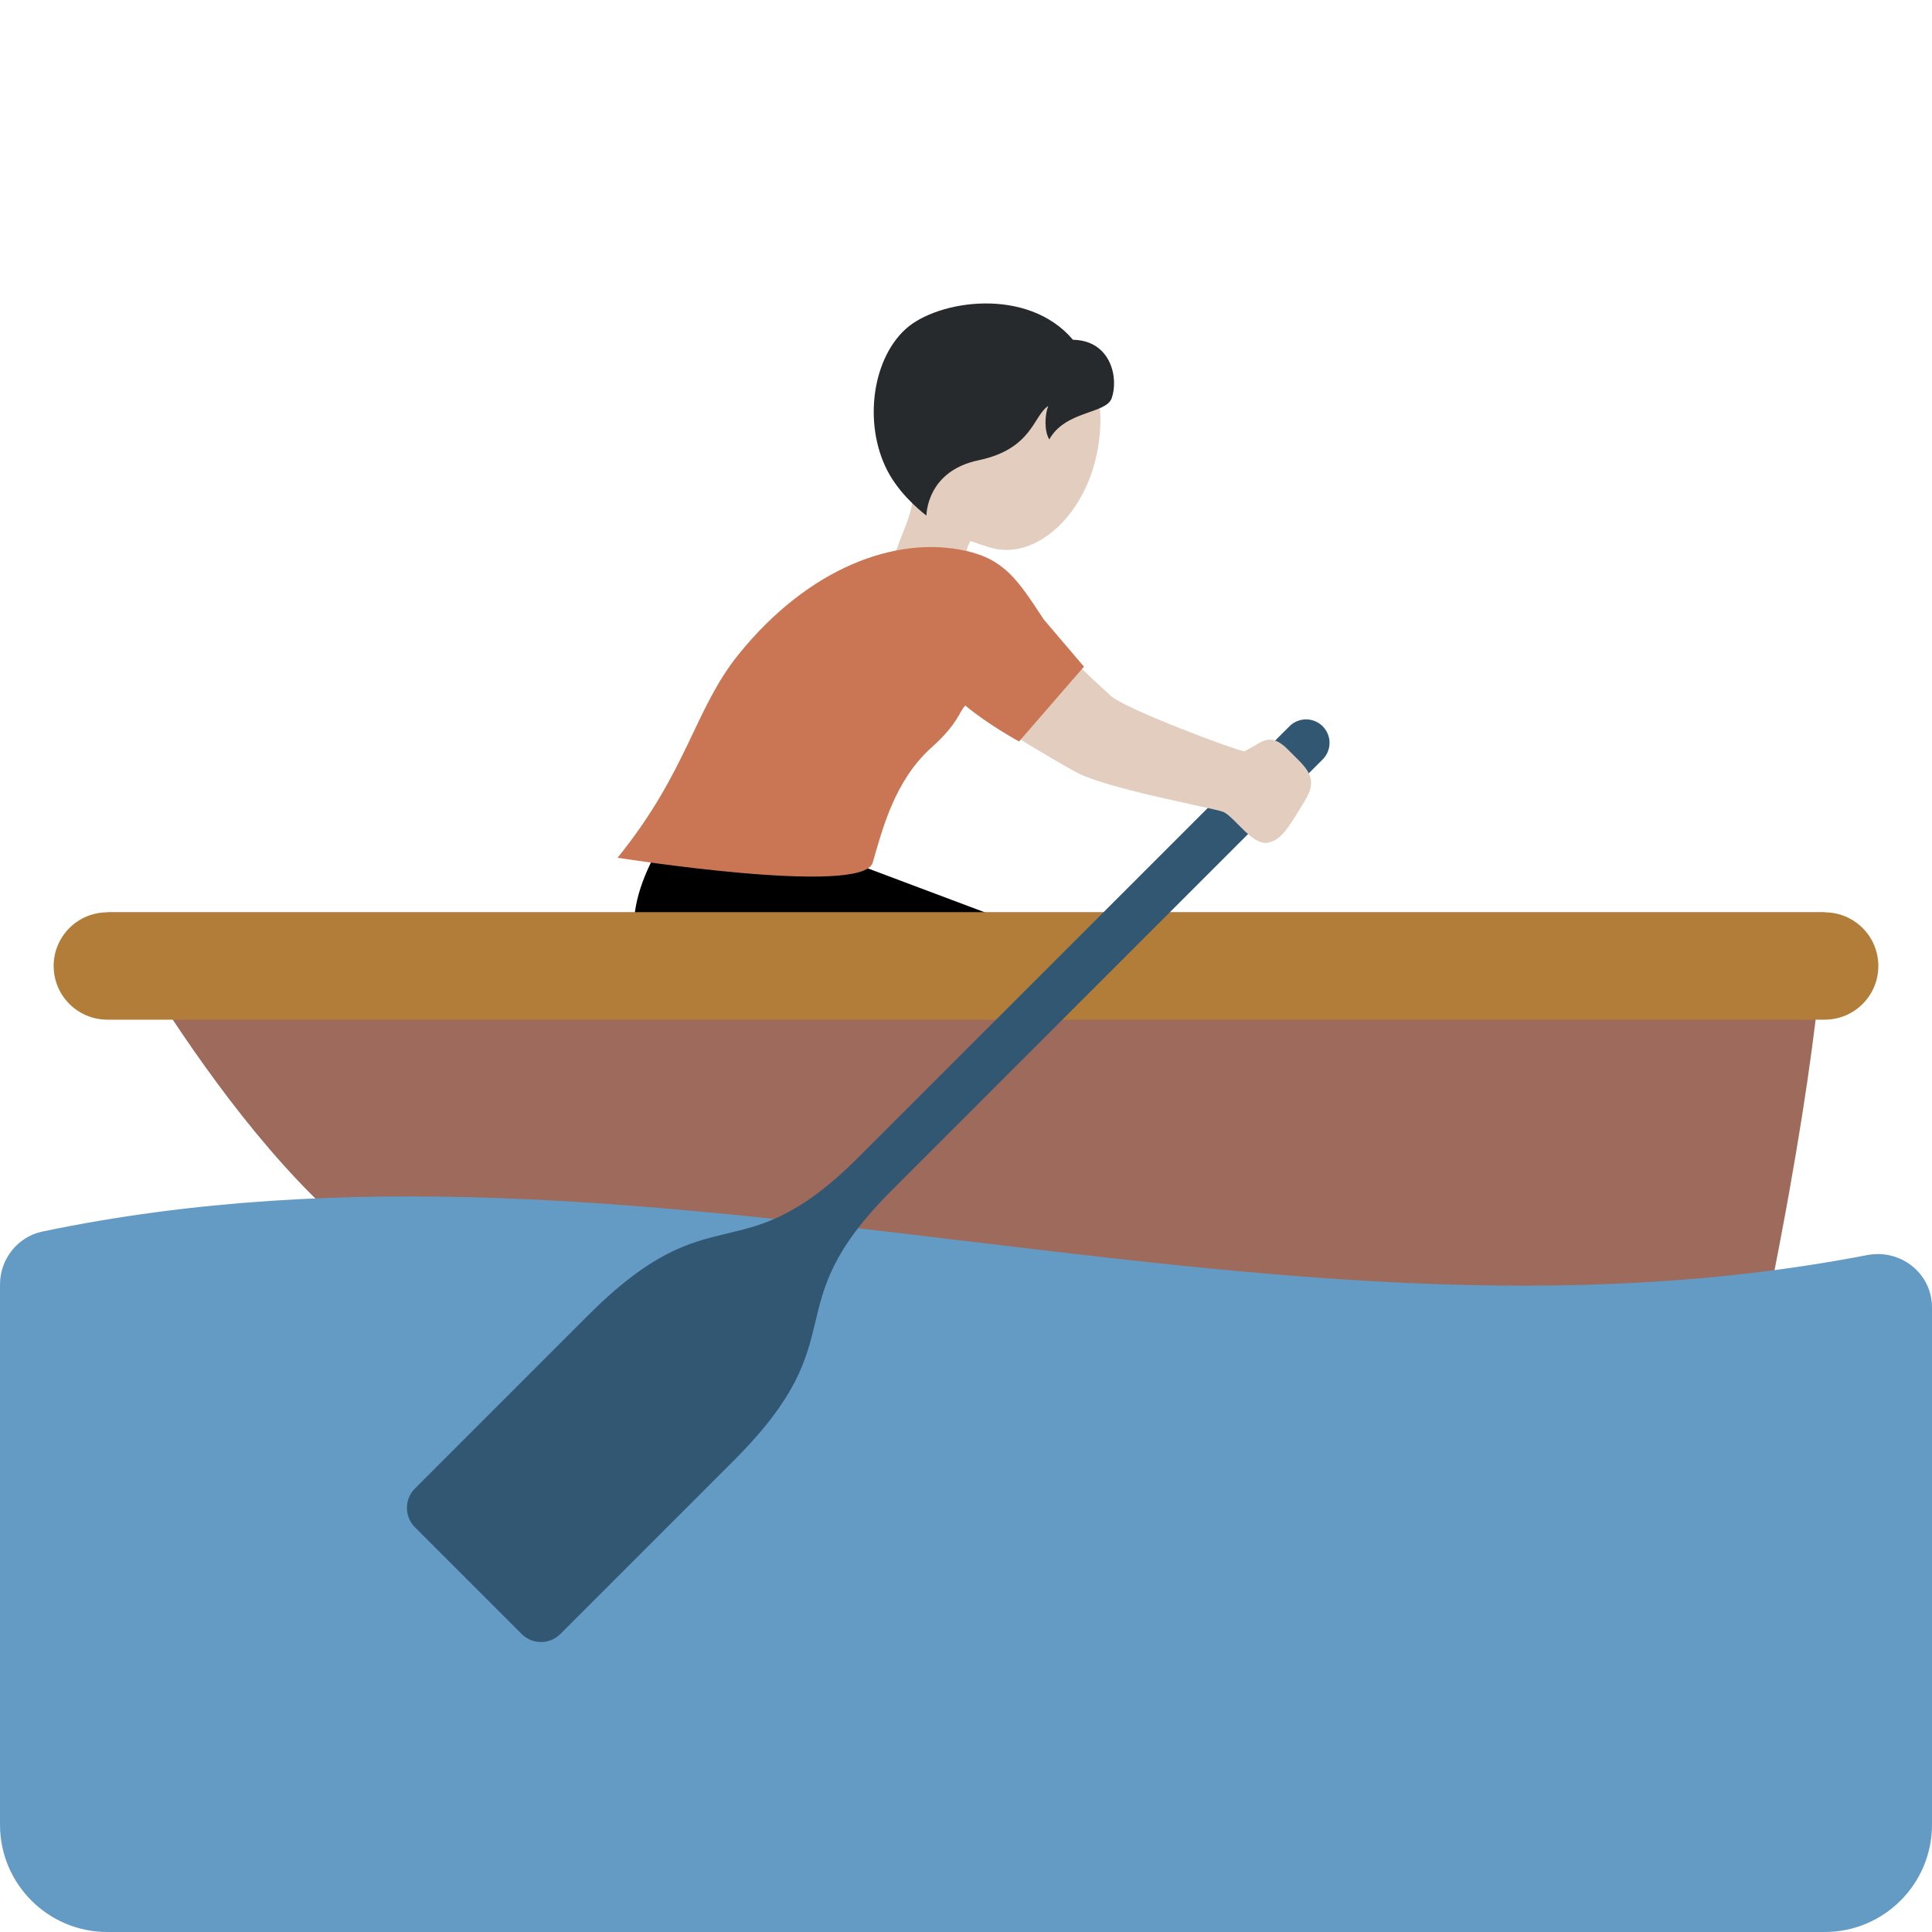 <svg viewBox="0 0 36 36" xmlns="http://www.w3.org/2000/svg"><path d="m15.356 15.875 3.083 1.158-1.156 3.084s-4.55-1.004-5.259-2.113c-.709-1.111.602-2.729.602-2.729z"/><path d="m2 17h32s0 2-1 7c-.86 4.302-21 1-24.601 0-3.083-.856-6.399-7-6.399-7z" fill="#9e6a5b"/><path d="m35 18c0 .553-.447 1-1 1h-32c-.552 0-1-.447-1-1s.448-1 1-1h32c.553 0 1 .447 1 1z" fill="#b27d39"/><path d="m0 23.933v10.067c0 1.105.895 2 2 2h32c1.105 0 2-.895 2-2v-9.637c0-.637-.585-1.097-1.21-.976-11.333 2.19-22.667-2.809-34-.439-.461.096-.79.514-.79.985z" fill="#649bc5"/><path d="m24.646 13.533c-.171-.171-.448-.171-.619 0l-8.031 8.031c-2.225 2.224-2.691.599-5.033 2.941l-3.231 3.231c-.2.199-.199.523 0 .723l.994.994.994.994c.2.2.523.2.722 0l3.231-3.231c2.342-2.342.717-2.809 2.941-5.033l8.031-8.031c.172-.171.172-.448.001-.619z" fill="#325773"/><path d="m18.133 6.036c1.024-.19 2.358.58 2.372 1.726.019 1.599-1.112 2.732-2.062 2.439-.996-.307-1.576-.653-1.786-1.78-.209-1.127.452-2.195 1.476-2.385z" fill="#e2cdbf"/><path d="m16.876 8.742c-1.07-1.895 2.236-1.091 2.236-1.091.627.145-.011 1.113.175 1.745.127.437-.772.482-.772.482s-.393-.082-.506.392l-.001.004c-.028.121-.044.268-.024.472.098 1.011-1.3 1.349-1.397.336-.038-.401.07-.726.186-1.023l.01-.026c.173-.441.357-.822.093-1.291z" fill="#e2cdbf"/><path d="m16.872 6.134c.593-.544 2.277-.8 3.121.197.716.014.854.724.721 1.091-.106.293-.864.228-1.162.766-.102-.169-.079-.471-.02-.623-.281.182-.294.801-1.301 1.012-.973.204-.968 1.03-.968 1.03s-.431-.316-.687-.762c-.489-.851-.357-2.111.296-2.711z" fill="#272a2c"/><path d="m24.122 14.09-.118-.118c-.271-.28-.439-.192-.587-.1-.064.04-.23.128-.231.128-.178-.025-2.234-.791-2.498-1.042-.072-.069-.521-.474-.661-.63-.399-.449-.849-.971-1.466-1.383-.484-.323-.631-.348-.859-.289-.277.071-.515.266-.655.534-.315.605-.131 1.283.447 1.647 1.135.716 2.013 1.25 2.539 1.542.41.227 1.505.465 2.229.624.248.054.482.105.526.123.079.032.188.141.292.247.163.165.331.333.502.333.017 0 .033-.001.051-.005.267-.055.406-.338.677-.773.252-.402.068-.585-.188-.838z" fill="#e2cdbf"/><path d="m19.45 11.544c-.482-.732-.727-1.12-1.462-1.282-1.287-.284-2.912.308-4.222 1.927-.829 1.024-.947 2.174-2.259 3.794 0 0 4.569.724 4.754.092.184-.629.406-1.528 1.1-2.15.501-.449.507-.661.626-.779.426.358 1.002.67 1.002.67l1.209-1.394z" fill="#ca7654"/></svg>